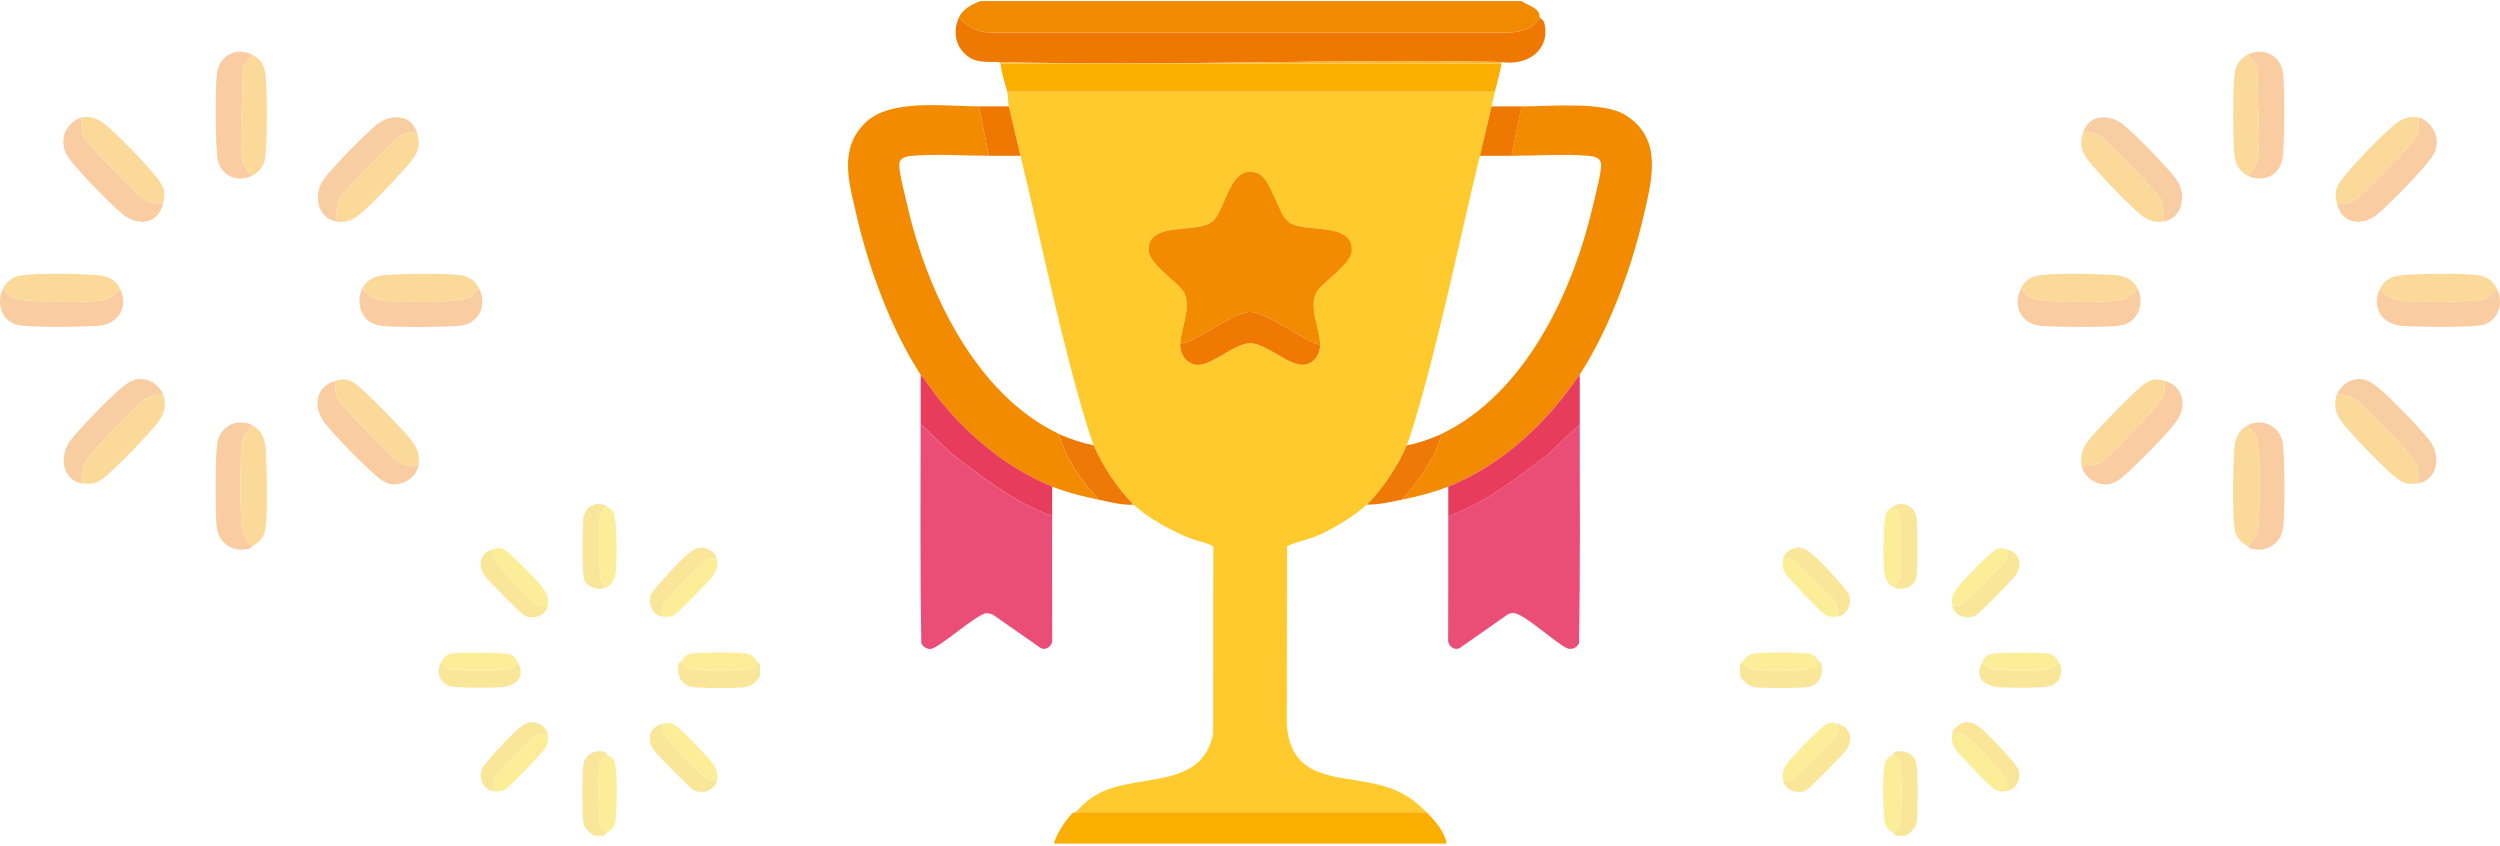 <svg width="198" height="67" viewBox="0 0 198 67" fill="none" xmlns="http://www.w3.org/2000/svg">
<path d="M120.504 0.086C120.865 0.337 121.487 0.511 121.768 0.859C121.971 1.11 121.899 1.289 121.955 1.388C121.425 2.235 120.615 2.492 119.653 2.565H78.51C77.391 2.578 76.69 2.137 75.945 1.388C76.254 0.72 76.993 0.323 77.659 0.084H120.502L120.504 0.086Z" fill="#F28A00"/>
<path d="M118.395 7.254C118.3 7.642 118.228 8.039 118.131 8.427C117.812 9.726 117.525 11.037 117.208 12.338C115.516 19.282 113.987 27 111.925 33.766C111.77 34.276 111.611 34.783 111.409 35.276C110.797 36.759 109.418 38.867 108.246 39.968C107.277 40.875 105.396 42.005 104.156 42.506C103.77 42.663 102.002 43.112 101.934 43.307L101.911 57.372C102.275 62.193 106.467 61.255 109.82 62.326C111.12 62.74 112.064 63.391 112.99 64.34H85.175C85.847 63.672 86.242 63.214 87.195 62.754C90.34 61.236 95.174 62.519 96.081 58.116L96.099 43.309C96.028 43.109 94.72 42.808 94.37 42.674C92.892 42.109 90.934 41.047 89.789 39.97C88.644 38.892 87.235 36.761 86.626 35.277C86.423 34.785 86.265 34.278 86.11 33.768C84.056 27.038 82.496 19.256 80.826 12.34C80.516 11.055 80.213 9.726 79.904 8.429C79.823 8.088 79.846 7.569 79.772 7.256H118.397L118.395 7.254ZM93.48 27.195C93.44 28.027 93.945 28.858 94.866 28.898C95.956 28.947 97.767 27.219 98.95 27.183C100.248 27.143 102.101 29.025 103.29 28.886C104.079 28.793 104.559 28.059 104.554 27.326C104.547 26.046 103.542 24.105 104.353 23.021C104.968 22.203 106.962 20.89 107.051 19.945C107.289 17.445 103.181 18.559 102.001 17.532C101.183 16.821 100.657 14.145 99.642 13.738C97.4 12.838 97.129 16.578 96.032 17.532C94.849 18.562 90.893 17.453 90.969 19.825C91.002 20.882 93.026 22.149 93.679 23.02C94.47 24.075 93.538 25.952 93.478 27.193L93.48 27.195Z" fill="#FECA2D"/>
<path d="M125.116 29.672C125.088 29.717 125.018 29.752 124.984 29.802C122.531 33.493 118.884 36.862 114.701 38.534C113.482 39.021 112.294 39.317 111.01 39.577C112.398 38.076 113.611 36.352 114.173 34.364C120.888 31.122 124.646 22.961 126.21 16.094C126.372 15.382 126.828 13.669 126.807 13.049C126.786 12.429 126.198 12.373 125.712 12.334C123.87 12.182 121.603 12.339 119.708 12.339L120.499 8.428C122.688 8.428 126.976 8.015 128.716 9.1C131.73 10.979 130.84 14.191 130.19 17.031C129.232 21.21 127.455 26.062 125.113 29.672H125.116Z" fill="#F28B00"/>
<path d="M77.528 8.427L78.318 12.338C76.425 12.338 74.157 12.181 72.315 12.333C71.829 12.373 71.239 12.442 71.219 13.048C71.2 13.654 71.656 15.378 71.816 16.094C73.361 22.929 77.161 31.154 83.854 34.363C84.417 36.352 85.63 38.075 87.017 39.576C85.743 39.315 84.537 39.019 83.325 38.533C79.146 36.855 75.497 33.494 73.042 29.801C73.008 29.751 72.938 29.714 72.91 29.671C70.561 26.051 68.794 21.221 67.832 17.03C67.257 14.516 66.399 11.823 68.507 9.744C70.499 7.781 74.808 8.426 77.522 8.426L77.528 8.427Z" fill="#F28B00"/>
<path d="M72.913 33.581L75.283 35.864C77.763 37.784 80.341 39.79 83.326 40.88C83.326 44.16 83.321 47.444 83.334 50.726C83.344 51.153 82.849 51.532 82.446 51.341L78.577 48.639L78.121 48.555C77.192 48.731 74.302 51.426 73.661 51.402C73.381 51.391 73.045 51.202 72.969 50.921C72.864 45.151 72.911 39.357 72.911 33.58L72.913 33.581Z" fill="#EA4E77"/>
<path d="M125.116 33.582C125.116 39.359 125.163 45.154 125.058 50.924C124.936 51.297 124.457 51.497 124.103 51.34C123.21 50.924 120.692 48.599 119.906 48.556C119.748 48.547 119.591 48.558 119.45 48.639L115.581 51.342C115.178 51.533 114.683 51.152 114.694 50.727C114.706 47.445 114.701 44.161 114.701 40.881C117.682 39.81 120.271 37.778 122.744 35.865L125.114 33.582H125.116Z" fill="#EA4E77"/>
<path d="M121.955 1.39C122.012 1.493 122.249 1.54 122.323 1.872C122.797 4.012 120.897 5.242 118.924 4.909C105.672 4.634 92.359 5.276 79.112 4.909C78.066 4.879 77.162 5.034 76.345 4.192C75.606 3.431 75.514 2.33 75.949 1.39C76.694 2.141 77.395 2.579 78.513 2.569H119.655C120.617 2.494 121.427 2.236 121.957 1.39H121.955Z" fill="#EF7803"/>
<path d="M118.923 5.04C118.799 5.789 118.577 6.52 118.396 7.256H79.771C79.572 6.419 79.357 6.008 79.244 5.04H118.924H118.923Z" fill="#F9AE00"/>
<path d="M85.177 64.338H112.992C113.666 65.03 114.406 65.841 114.573 66.814H83.463C83.724 65.972 84.315 65.08 84.912 64.432C85.02 64.316 85.166 64.349 85.177 64.338Z" fill="#F9AE00"/>
<path d="M83.33 38.533V40.878C80.344 39.79 77.766 37.782 75.287 35.862L72.916 33.579V29.799H73.048C75.503 33.492 79.152 36.853 83.331 38.531L83.33 38.533Z" fill="#E83C5C"/>
<path d="M125.117 29.802V33.582L122.746 35.865C120.274 37.778 117.685 39.81 114.703 40.881V38.535C118.884 36.864 122.531 33.495 124.986 29.804H125.118L125.117 29.802Z" fill="#E83C5C"/>
<path d="M86.626 35.276C87.237 36.759 88.62 38.866 89.789 39.968C88.847 40.025 87.931 39.763 87.02 39.576C85.633 38.075 84.419 36.352 83.857 34.363C84.66 34.748 85.752 35.095 86.626 35.276Z" fill="#EF7906"/>
<path d="M114.178 34.363C113.614 36.352 112.401 38.075 111.015 39.576C110.101 39.761 109.19 39.98 108.246 39.968C109.421 38.868 110.8 36.761 111.409 35.276C112.261 35.124 113.396 34.741 114.178 34.363Z" fill="#EF7906"/>
<path d="M79.901 8.428C80.212 9.723 80.514 11.053 80.824 12.338H78.32L77.529 8.428H79.901Z" fill="#EF7802"/>
<path d="M120.506 8.428L119.715 12.338H117.211C117.528 11.039 117.815 9.728 118.134 8.428H120.506Z" fill="#EF7802"/>
<path d="M118.92 4.909V5.039H79.24C79.236 5.015 79.132 4.959 79.107 4.909C92.355 5.276 105.665 4.634 118.92 4.909Z" fill="#FAB729"/>
<path d="M73.046 29.801H72.914V29.671C72.942 29.714 73.013 29.751 73.046 29.801Z" fill="#EA4E77"/>
<path d="M125.115 29.801H124.982C125.016 29.751 125.085 29.716 125.115 29.671V29.801Z" fill="#EA4E77"/>
<path d="M104.555 27.325C103.134 26.942 100.394 24.747 99.085 24.707C98.807 24.698 98.648 24.745 98.395 24.82C97.491 25.086 95.753 26.242 94.783 26.723C94.388 26.918 93.927 27.212 93.479 27.195C93.539 25.953 94.471 24.076 93.68 23.021C93.027 22.151 91.003 20.883 90.97 19.826C90.894 17.455 94.85 18.562 96.033 17.533C97.129 16.579 97.401 12.839 99.643 13.739C100.658 14.147 101.186 16.823 102.002 17.533C103.182 18.561 107.29 17.446 107.053 19.946C106.963 20.892 104.967 22.205 104.354 23.023C103.543 24.106 104.548 26.047 104.555 27.327V27.325Z" fill="#F28B00"/>
<path d="M104.553 27.325C104.556 28.058 104.076 28.795 103.288 28.885C102.1 29.025 100.249 27.142 98.949 27.183C97.767 27.219 95.955 28.945 94.865 28.898C93.944 28.858 93.438 28.027 93.479 27.195C93.926 27.212 94.388 26.918 94.782 26.723C95.752 26.244 97.491 25.086 98.394 24.82C98.648 24.745 98.806 24.698 99.085 24.707C100.393 24.747 103.132 26.942 104.555 27.325H104.553Z" fill="#EF7902"/>
<g opacity="0.4">
<path d="M26.56 30.163C26.519 30.827 26.525 31.254 26.914 31.799C27.416 32.504 30.831 36.056 31.494 36.536C31.971 36.881 32.595 36.999 33.144 36.834C33.028 37.692 32.102 38.348 31.303 38.365C30.667 38.379 30.254 38.081 29.791 37.686C28.812 36.849 26.428 34.446 25.675 33.442C24.752 32.208 25.024 30.586 26.56 30.163Z" fill="#F08014"/>
<path d="M12.925 16.093C12.542 17.77 10.891 17.952 9.69 16.945C8.674 16.095 6.457 13.808 5.633 12.76C5.128 12.117 4.898 11.586 5.075 10.723C5.194 10.146 5.898 9.407 6.459 9.301C6.454 9.942 6.371 10.451 6.747 11.004C7.225 11.701 10.644 15.203 11.339 15.728C11.869 16.13 12.281 16.136 12.925 16.093Z" fill="#F08014"/>
<path d="M19.975 4.328C19.68 4.752 19.243 5.048 19.159 5.61C19.3 7.787 18.945 10.261 19.145 12.4C19.215 13.145 19.552 13.382 19.975 13.91C18.885 14.459 17.607 14.008 17.265 12.763C17.041 11.949 17.029 6.552 17.205 5.655C17.471 4.294 18.802 3.74 19.975 4.328Z" fill="#F08014"/>
<path d="M19.977 33.68C19.603 34.152 19.251 34.43 19.164 35.085C18.98 36.483 19.013 40.303 19.148 41.751C19.217 42.495 19.555 42.732 19.977 43.261C19.921 43.29 19.865 43.42 19.753 43.449C18.428 43.8 17.282 43.027 17.15 41.629C17.048 40.557 17.016 35.659 17.266 34.824C17.623 33.636 18.905 33.132 19.977 33.678V33.68Z" fill="#F08014"/>
<path d="M9.513 22.886C10.215 24.347 9.32 25.679 7.814 25.802C6.722 25.89 2.146 25.966 1.303 25.716C0.108 25.359 -0.3 23.997 0.225 22.886C0.539 23.044 0.708 23.432 1.016 23.586C1.823 23.99 6.59 23.958 7.678 23.841C8.539 23.748 8.921 23.501 9.514 22.886H9.513Z" fill="#F07F13"/>
<path d="M33.027 10.514C32.431 10.459 32.042 10.512 31.558 10.879C30.729 11.506 27.732 14.62 27.087 15.485C26.56 16.191 26.664 16.695 26.678 17.549C25.112 17.309 24.757 15.377 25.675 14.149C26.399 13.182 28.847 10.693 29.791 9.905C30.863 9.007 32.563 8.995 33.026 10.514H33.027Z" fill="#F08117"/>
<path d="M37.966 22.886C38.615 24.286 37.889 25.664 36.383 25.802C35.289 25.901 30.733 25.972 29.849 25.74C28.653 25.425 28.145 23.997 28.677 22.886C29.338 23.599 29.899 23.794 30.846 23.861C31.97 23.94 36.473 24.005 37.25 23.543C37.508 23.39 37.674 23.021 37.964 22.886H37.966Z" fill="#F07F13"/>
<path d="M12.923 31.256C12.354 31.2 11.795 31.402 11.335 31.742C10.561 32.318 7.591 35.411 6.981 36.227C6.476 36.903 6.329 37.454 6.573 38.291C4.958 38.109 4.625 36.132 5.573 34.894C6.342 33.89 8.655 31.523 9.629 30.709C10.371 30.089 11.037 29.788 11.982 30.224C12.344 30.392 12.792 30.873 12.921 31.256H12.923Z" fill="#F08117"/>
<path d="M12.925 31.255C13.212 32.098 13.025 32.762 12.517 33.441C11.841 34.345 9.155 37.111 8.279 37.803C7.678 38.275 7.357 38.378 6.576 38.29C6.332 37.452 6.479 36.902 6.984 36.226C7.594 35.41 10.563 32.317 11.339 31.741C11.797 31.401 12.358 31.199 12.926 31.255H12.925Z" fill="#F6A000"/>
<path d="M33.03 10.514C33.303 11.412 33.172 11.974 32.619 12.698C31.931 13.596 29.245 16.403 28.385 17.064C27.88 17.452 27.314 17.646 26.68 17.549C26.665 16.695 26.562 16.191 27.089 15.484C27.734 14.62 30.732 11.506 31.56 10.878C32.044 10.512 32.432 10.461 33.03 10.514Z" fill="#F6A000"/>
<path d="M9.514 22.886C8.92 23.501 8.537 23.748 7.677 23.841C6.589 23.958 1.824 23.99 1.015 23.586C0.708 23.433 0.538 23.044 0.225 22.886C0.521 22.26 1.029 21.9 1.705 21.804C3.061 21.614 6.269 21.678 7.695 21.789C8.509 21.851 9.144 22.118 9.512 22.886H9.514Z" fill="#F6A000"/>
<path d="M37.963 22.886C37.673 23.021 37.507 23.392 37.249 23.544C36.471 24.007 31.968 23.94 30.845 23.861C29.896 23.794 29.337 23.6 28.676 22.886C29.04 22.125 29.696 21.85 30.493 21.789C31.92 21.68 35.127 21.614 36.483 21.804C37.174 21.901 37.676 22.265 37.963 22.886Z" fill="#F6A000"/>
<path d="M33.146 36.834C32.596 36.998 31.972 36.881 31.495 36.536C30.832 36.057 27.416 32.504 26.915 31.799C26.526 31.252 26.521 30.827 26.562 30.163C27.169 29.996 27.434 29.988 28.012 30.304C28.659 30.657 32.083 34.189 32.607 34.904C33.065 35.532 33.256 36.024 33.146 36.835V36.834Z" fill="#F69F00"/>
<path d="M12.925 16.093C12.282 16.136 11.868 16.13 11.339 15.729C10.646 15.203 7.226 11.701 6.748 11.004C6.369 10.451 6.453 9.942 6.459 9.301C7.204 9.16 7.757 9.411 8.331 9.857C9.276 10.592 11.562 12.994 12.341 13.968C12.949 14.729 13.15 15.112 12.925 16.093Z" fill="#F69F00"/>
<path d="M19.976 13.911C19.553 13.382 19.216 13.145 19.147 12.401C18.947 10.262 19.302 7.786 19.16 5.61C19.244 5.05 19.681 4.752 19.976 4.328C20.583 4.633 20.932 5.158 21.024 5.855C21.167 6.938 21.182 11.584 20.983 12.583C20.858 13.209 20.528 13.633 19.977 13.911H19.976Z" fill="#F6A000"/>
<path d="M19.976 43.263C19.553 42.735 19.216 42.498 19.147 41.753C19.012 40.306 18.979 36.483 19.163 35.087C19.25 34.431 19.602 34.153 19.976 33.682C20.714 34.057 20.98 34.735 21.039 35.557C21.145 37.032 21.216 40.467 21.024 41.858C20.932 42.536 20.518 42.976 19.976 43.263Z" fill="#F6A000"/>
<path d="M171.44 30.163C171.481 30.827 171.475 31.254 171.086 31.799C170.584 32.504 167.169 36.056 166.507 36.536C166.029 36.881 165.405 36.999 164.856 36.834C164.972 37.692 165.898 38.348 166.696 38.365C167.333 38.379 167.746 38.081 168.209 37.686C169.188 36.849 171.572 34.446 172.325 33.442C173.248 32.208 172.975 30.586 171.44 30.163Z" fill="#F08014"/>
<path d="M185.075 16.093C185.458 17.77 187.109 17.952 188.31 16.945C189.326 16.095 191.543 13.808 192.367 12.76C192.872 12.117 193.102 11.586 192.925 10.723C192.806 10.146 192.102 9.407 191.541 9.301C191.546 9.942 191.629 10.451 191.253 11.004C190.775 11.701 187.356 15.203 186.661 15.728C186.131 16.13 185.719 16.136 185.075 16.093Z" fill="#F08014"/>
<path d="M178.025 4.328C178.32 4.752 178.757 5.048 178.841 5.61C178.7 7.787 179.055 10.261 178.855 12.4C178.785 13.145 178.448 13.382 178.025 13.91C179.115 14.459 180.393 14.008 180.735 12.763C180.959 11.949 180.971 6.552 180.795 5.655C180.529 4.294 179.198 3.74 178.025 4.328Z" fill="#F08014"/>
<path d="M178.023 33.68C178.397 34.152 178.749 34.43 178.836 35.085C179.02 36.483 178.987 40.303 178.852 41.751C178.783 42.495 178.445 42.732 178.023 43.261C178.079 43.29 178.135 43.42 178.247 43.449C179.572 43.8 180.718 43.027 180.85 41.629C180.952 40.557 180.984 35.659 180.734 34.824C180.377 33.636 179.095 33.132 178.023 33.678V33.68Z" fill="#F08014"/>
<path d="M188.487 22.886C187.785 24.347 188.68 25.679 190.187 25.802C191.278 25.89 195.854 25.966 196.697 25.716C197.892 25.359 198.3 23.997 197.775 22.886C197.461 23.044 197.292 23.432 196.984 23.586C196.177 23.99 191.41 23.958 190.322 23.841C189.461 23.748 189.079 23.501 188.486 22.886H188.487Z" fill="#F07F13"/>
<path d="M164.973 10.514C165.569 10.459 165.958 10.512 166.442 10.879C167.271 11.506 170.268 14.62 170.913 15.485C171.44 16.191 171.336 16.695 171.322 17.549C172.888 17.309 173.243 15.377 172.325 14.149C171.601 13.182 169.153 10.693 168.209 9.905C167.137 9.007 165.437 8.995 164.974 10.514H164.973Z" fill="#F08117"/>
<path d="M160.034 22.886C159.385 24.286 160.111 25.664 161.617 25.802C162.711 25.901 167.267 25.972 168.151 25.74C169.347 25.425 169.855 23.997 169.323 22.886C168.662 23.599 168.101 23.794 167.154 23.861C166.03 23.94 161.527 24.005 160.75 23.543C160.492 23.39 160.326 23.021 160.036 22.886H160.034Z" fill="#F07F13"/>
<path d="M185.077 31.256C185.646 31.2 186.205 31.402 186.665 31.742C187.439 32.318 190.409 35.411 191.019 36.227C191.524 36.903 191.671 37.454 191.427 38.291C193.042 38.109 193.375 36.132 192.427 34.894C191.658 33.89 189.345 31.523 188.371 30.709C187.629 30.089 186.963 29.788 186.018 30.224C185.656 30.392 185.208 30.873 185.079 31.256H185.077Z" fill="#F08117"/>
<path d="M185.075 31.255C184.788 32.098 184.975 32.762 185.483 33.441C186.159 34.345 188.845 37.111 189.721 37.803C190.322 38.275 190.643 38.378 191.424 38.29C191.668 37.452 191.521 36.902 191.016 36.226C190.406 35.41 187.437 32.317 186.661 31.741C186.203 31.401 185.642 31.199 185.074 31.255H185.075Z" fill="#F6A000"/>
<path d="M164.97 10.514C164.697 11.412 164.828 11.974 165.381 12.698C166.069 13.596 168.755 16.403 169.615 17.064C170.12 17.452 170.685 17.646 171.32 17.549C171.335 16.695 171.438 16.191 170.911 15.484C170.266 14.62 167.268 11.506 166.44 10.878C165.956 10.512 165.568 10.461 164.97 10.514Z" fill="#F6A000"/>
<path d="M188.486 22.886C189.08 23.501 189.463 23.748 190.323 23.841C191.411 23.958 196.176 23.99 196.985 23.586C197.292 23.433 197.462 23.044 197.775 22.886C197.479 22.26 196.971 21.9 196.295 21.804C194.939 21.614 191.731 21.678 190.305 21.789C189.491 21.851 188.856 22.118 188.488 22.886H188.486Z" fill="#F6A000"/>
<path d="M160.037 22.886C160.327 23.021 160.493 23.392 160.751 23.544C161.528 24.007 166.032 23.94 167.155 23.861C168.103 23.794 168.663 23.6 169.324 22.886C168.96 22.125 168.304 21.85 167.507 21.789C166.08 21.68 162.873 21.614 161.517 21.804C160.826 21.901 160.324 22.265 160.037 22.886Z" fill="#F6A000"/>
<path d="M164.854 36.834C165.404 36.998 166.028 36.881 166.505 36.536C167.168 36.057 170.584 32.504 171.085 31.799C171.474 31.252 171.479 30.827 171.438 30.163C170.831 29.996 170.566 29.988 169.988 30.304C169.341 30.657 165.918 34.189 165.393 34.904C164.935 35.532 164.744 36.024 164.854 36.835V36.834Z" fill="#F69F00"/>
<path d="M185.075 16.093C185.718 16.136 186.132 16.13 186.661 15.729C187.354 15.203 190.774 11.701 191.252 11.004C191.631 10.451 191.547 9.942 191.541 9.301C190.796 9.16 190.243 9.411 189.669 9.857C188.724 10.592 186.438 12.994 185.659 13.968C185.051 14.729 184.849 15.112 185.075 16.093Z" fill="#F69F00"/>
<path d="M178.024 13.911C178.447 13.382 178.784 13.145 178.853 12.401C179.053 10.262 178.699 7.786 178.84 5.61C178.756 5.05 178.319 4.752 178.024 4.328C177.417 4.633 177.068 5.158 176.976 5.855C176.833 6.938 176.818 11.584 177.017 12.583C177.142 13.209 177.472 13.633 178.023 13.911H178.024Z" fill="#F6A000"/>
<path d="M178.024 43.263C178.447 42.735 178.784 42.498 178.853 41.753C178.989 40.306 179.021 36.483 178.837 35.087C178.75 34.431 178.398 34.153 178.024 33.682C177.286 34.057 177.02 34.735 176.961 35.557C176.855 37.032 176.784 40.467 176.976 41.858C177.068 42.536 177.482 42.976 178.024 43.263Z" fill="#F6A000"/>
<path d="M59.952 52.358C60.023 52.446 60.107 52.523 60.188 52.601V53.572C59.906 53.955 59.554 54.334 59.063 54.413C58.356 54.526 55.44 54.521 54.748 54.392C53.947 54.243 53.582 53.453 53.723 52.659C53.77 52.396 53.912 52.423 53.956 52.358C53.962 52.598 54.084 52.706 54.267 52.826C54.841 53.206 57.785 53.152 58.606 53.09C59.098 53.052 59.855 52.973 59.953 52.358H59.952Z" fill="#EFC000"/>
<path d="M48.077 59.758C47.784 59.928 47.55 60.201 47.495 60.554C47.363 61.41 47.401 64.002 47.484 64.92C47.528 65.409 47.647 65.696 48.077 65.945C47.992 66 47.917 66.114 47.842 66.188H47.018C46.691 65.883 46.278 65.644 46.203 65.151C46.094 64.441 46.089 61.255 46.203 60.555C46.328 59.78 47.062 59.379 47.787 59.519C48.033 59.566 48.032 59.732 48.079 59.761L48.077 59.758Z" fill="#EFC000"/>
<path d="M39.024 43.505C39.016 43.751 39 43.999 39.077 44.239C39.171 44.537 42.296 47.743 42.614 47.87C42.839 47.959 43.132 47.988 43.375 47.994C43.229 48.779 42.199 49.109 41.529 48.746C41.224 48.581 38.616 45.93 38.373 45.574C37.775 44.701 38.043 43.788 39.024 43.507V43.505Z" fill="#EFC000"/>
<path d="M52.429 57.333C52.422 57.579 52.406 57.826 52.483 58.066C52.586 58.39 55.75 61.618 56.095 61.741C56.317 61.82 56.547 61.837 56.779 61.822C56.634 62.607 55.603 62.937 54.933 62.574C54.628 62.408 52.02 59.757 51.777 59.402C51.179 58.528 51.447 57.615 52.428 57.334L52.429 57.333Z" fill="#EFC000"/>
<path d="M56.776 44.233C56.538 44.225 56.298 44.209 56.065 44.288C55.832 44.367 52.953 47.279 52.715 47.625C52.434 48.034 52.353 48.365 52.543 48.844C51.733 48.762 51.304 47.937 51.538 47.139C51.669 46.694 53.953 44.311 54.422 43.929C54.816 43.609 55.12 43.338 55.656 43.378C56.08 43.41 56.691 43.776 56.775 44.235L56.776 44.233Z" fill="#EFC000"/>
<path d="M41.024 52.48C41.652 53.672 40.835 54.338 39.676 54.426C38.955 54.48 36.074 54.523 35.547 54.309C34.773 53.993 34.55 53.204 34.91 52.48C35.132 52.592 35.238 52.828 35.469 52.934C36.045 53.195 40.016 53.191 40.544 52.896C40.714 52.8 40.826 52.562 41.024 52.481V52.48Z" fill="#EFC000"/>
<path d="M48.078 40.108C47.67 40.403 47.531 40.752 47.484 41.254C47.415 41.997 47.397 45.328 47.598 45.878C47.686 46.12 47.945 46.253 47.96 46.536C47.322 46.788 46.459 46.525 46.249 45.814C46.1 45.314 46.121 41.798 46.188 41.131C46.29 40.136 47.21 39.601 48.078 40.107V40.108Z" fill="#EFC000"/>
<path d="M43.374 58.059C43.046 58.028 42.812 58.05 42.508 58.198C41.981 58.454 39.261 61.298 39.099 61.84C39.005 62.158 39.03 62.366 39.142 62.668C38.332 62.586 37.904 61.761 38.138 60.964C38.269 60.519 40.553 58.135 41.021 57.754C41.416 57.434 41.719 57.163 42.255 57.203C42.679 57.234 43.29 57.601 43.374 58.059Z" fill="#EFC000"/>
<path d="M43.376 58.06C43.472 58.582 43.38 58.983 43.084 59.397C42.788 59.81 40.434 62.252 40.079 62.482C39.768 62.682 39.506 62.705 39.144 62.669C39.032 62.366 39.007 62.158 39.101 61.841C39.263 61.298 41.983 58.455 42.51 58.198C42.813 58.051 43.047 58.028 43.376 58.06Z" fill="#F7D300"/>
<path d="M48.079 40.108C48.25 40.207 48.511 40.429 48.599 40.603C48.873 41.147 48.858 44.383 48.789 45.147C48.736 45.736 48.537 46.309 47.961 46.537C47.947 46.255 47.688 46.121 47.599 45.879C47.399 45.329 47.415 41.998 47.486 41.255C47.533 40.752 47.671 40.403 48.079 40.11V40.108Z" fill="#F8D500"/>
<path d="M48.078 65.944C47.648 65.695 47.529 65.408 47.485 64.919C47.402 64.001 47.365 61.409 47.496 60.553C47.551 60.2 47.785 59.927 48.078 59.757C48.552 60.039 48.689 60.164 48.773 60.799C48.889 61.684 48.856 63.626 48.788 64.554C48.729 65.364 48.707 65.547 48.078 65.944Z" fill="#F8D500"/>
<path d="M59.953 52.358C59.854 52.975 59.097 53.054 58.605 53.091C57.784 53.153 54.84 53.205 54.266 52.826C54.083 52.706 53.961 52.599 53.955 52.358C54.26 51.907 54.406 51.798 54.949 51.746C55.871 51.658 58.174 51.634 59.059 51.763C59.576 51.839 59.655 51.991 59.951 52.358H59.953Z" fill="#F7D400"/>
<path d="M41.022 52.48C40.826 52.561 40.713 52.799 40.542 52.895C40.015 53.19 36.044 53.194 35.468 52.933C35.235 52.828 35.131 52.591 34.908 52.479C35.094 52.104 35.356 51.832 35.796 51.757C36.398 51.654 39.782 51.666 40.32 51.809C40.778 51.93 40.837 52.128 41.022 52.479V52.48Z" fill="#F7D400"/>
<path d="M56.779 44.233C56.875 44.756 56.783 45.157 56.487 45.57C56.191 45.983 53.837 48.426 53.482 48.656C53.171 48.856 52.909 48.879 52.547 48.843C52.357 48.365 52.437 48.033 52.719 47.624C52.958 47.278 55.848 44.363 56.069 44.287C56.29 44.211 56.542 44.224 56.781 44.232L56.779 44.233Z" fill="#F7D300"/>
<path d="M56.779 61.82C56.546 61.835 56.315 61.818 56.094 61.739C55.749 61.616 52.585 58.39 52.481 58.065C52.405 57.825 52.421 57.577 52.428 57.331C53.106 57.136 53.228 57.235 53.783 57.691C54.339 58.147 56.113 59.954 56.474 60.495C56.765 60.933 56.882 61.261 56.779 61.818V61.82Z" fill="#F7D400"/>
<path d="M43.376 47.992C43.133 47.986 42.84 47.958 42.614 47.868C42.296 47.742 39.172 44.535 39.077 44.237C39.001 43.997 39.017 43.749 39.024 43.503C39.702 43.309 39.824 43.408 40.379 43.864C40.934 44.319 42.709 46.127 43.069 46.668C43.361 47.105 43.477 47.433 43.374 47.991L43.376 47.992Z" fill="#F7D400"/>
<path d="M138.048 52.358C137.977 52.446 137.893 52.523 137.812 52.601V53.572C138.094 53.955 138.446 54.334 138.937 54.413C139.644 54.526 142.56 54.521 143.252 54.392C144.053 54.243 144.418 53.453 144.277 52.659C144.23 52.396 144.088 52.423 144.044 52.358C144.038 52.598 143.916 52.706 143.733 52.826C143.159 53.206 140.216 53.152 139.394 53.09C138.902 53.052 138.145 52.973 138.046 52.358H138.048Z" fill="#EFC000"/>
<path d="M149.923 59.758C150.216 59.928 150.45 60.201 150.505 60.554C150.637 61.41 150.599 64.002 150.516 64.92C150.472 65.409 150.353 65.696 149.923 65.945C150.008 66 150.083 66.114 150.159 66.188H150.982C151.309 65.883 151.722 65.644 151.797 65.151C151.906 64.441 151.911 61.255 151.797 60.555C151.672 59.78 150.938 59.379 150.213 59.519C149.967 59.566 149.969 59.732 149.921 59.761L149.923 59.758Z" fill="#EFC000"/>
<path d="M158.976 43.505C158.984 43.751 159 43.999 158.923 44.239C158.829 44.537 155.704 47.743 155.386 47.87C155.161 47.959 154.868 47.988 154.625 47.994C154.771 48.779 155.801 49.109 156.471 48.746C156.776 48.581 159.384 45.93 159.627 45.574C160.225 44.701 159.957 43.788 158.976 43.507V43.505Z" fill="#EFC000"/>
<path d="M145.571 57.333C145.578 57.579 145.594 57.826 145.517 58.066C145.414 58.39 142.25 61.618 141.905 61.741C141.683 61.82 141.453 61.837 141.221 61.822C141.366 62.607 142.397 62.937 143.067 62.574C143.372 62.408 145.98 59.757 146.223 59.402C146.821 58.528 146.553 57.615 145.572 57.334L145.571 57.333Z" fill="#EFC000"/>
<path d="M141.224 44.233C141.462 44.225 141.702 44.209 141.935 44.288C142.168 44.367 145.047 47.279 145.285 47.625C145.566 48.034 145.647 48.365 145.457 48.844C146.267 48.762 146.696 47.937 146.462 47.139C146.331 46.694 144.047 44.311 143.578 43.929C143.184 43.609 142.88 43.338 142.344 43.378C141.92 43.41 141.309 43.776 141.225 44.235L141.224 44.233Z" fill="#EFC000"/>
<path d="M156.976 52.48C156.348 53.672 157.165 54.338 158.324 54.426C159.045 54.48 161.926 54.523 162.453 54.309C163.227 53.993 163.45 53.204 163.09 52.48C162.868 52.592 162.762 52.828 162.531 52.934C161.955 53.195 157.984 53.191 157.456 52.896C157.286 52.8 157.174 52.562 156.976 52.481V52.48Z" fill="#EFC000"/>
<path d="M149.922 40.108C150.33 40.403 150.469 40.752 150.516 41.254C150.585 41.997 150.603 45.328 150.402 45.878C150.314 46.12 150.055 46.253 150.04 46.536C150.678 46.788 151.541 46.525 151.751 45.814C151.9 45.314 151.879 41.798 151.812 41.131C151.71 40.136 150.79 39.601 149.922 40.107V40.108Z" fill="#EFC000"/>
<path d="M154.626 58.059C154.954 58.028 155.188 58.05 155.492 58.198C156.019 58.454 158.739 61.298 158.901 61.84C158.995 62.158 158.97 62.366 158.858 62.668C159.668 62.586 160.096 61.761 159.862 60.964C159.731 60.519 157.447 58.135 156.979 57.754C156.584 57.434 156.281 57.163 155.745 57.203C155.321 57.234 154.71 57.601 154.626 58.059Z" fill="#EFC000"/>
<path d="M154.624 58.06C154.528 58.582 154.62 58.983 154.916 59.397C155.212 59.81 157.566 62.252 157.921 62.482C158.232 62.682 158.494 62.705 158.856 62.669C158.968 62.366 158.993 62.158 158.899 61.841C158.737 61.298 156.017 58.455 155.49 58.198C155.187 58.051 154.953 58.028 154.624 58.06Z" fill="#F7D300"/>
<path d="M149.921 40.108C149.75 40.207 149.489 40.429 149.401 40.603C149.127 41.147 149.142 44.383 149.211 45.147C149.264 45.736 149.463 46.309 150.039 46.537C150.053 46.255 150.312 46.121 150.401 45.879C150.601 45.329 150.585 41.998 150.514 41.255C150.467 40.752 150.329 40.403 149.921 40.11V40.108Z" fill="#F8D500"/>
<path d="M149.922 65.944C150.352 65.695 150.471 65.408 150.515 64.919C150.598 64.001 150.635 61.409 150.504 60.553C150.449 60.2 150.215 59.927 149.922 59.757C149.448 60.039 149.311 60.164 149.227 60.799C149.111 61.684 149.144 63.626 149.212 64.554C149.271 65.364 149.293 65.547 149.922 65.944Z" fill="#F8D500"/>
<path d="M138.047 52.358C138.146 52.975 138.903 53.054 139.395 53.091C140.216 53.153 143.16 53.205 143.734 52.826C143.917 52.706 144.039 52.599 144.045 52.358C143.74 51.907 143.594 51.798 143.051 51.746C142.129 51.658 139.826 51.634 138.941 51.763C138.424 51.839 138.345 51.991 138.049 52.358H138.047Z" fill="#F7D400"/>
<path d="M156.978 52.48C157.174 52.561 157.287 52.799 157.458 52.895C157.985 53.19 161.956 53.194 162.532 52.933C162.765 52.828 162.869 52.591 163.092 52.479C162.906 52.104 162.644 51.832 162.204 51.757C161.602 51.654 158.218 51.666 157.68 51.809C157.222 51.93 157.163 52.128 156.978 52.479V52.48Z" fill="#F7D400"/>
<path d="M141.221 44.233C141.125 44.756 141.217 45.157 141.513 45.57C141.809 45.983 144.163 48.426 144.518 48.656C144.829 48.856 145.091 48.879 145.453 48.843C145.643 48.365 145.564 48.033 145.281 47.624C145.042 47.278 142.152 44.363 141.931 44.287C141.71 44.211 141.458 44.224 141.219 44.232L141.221 44.233Z" fill="#F7D300"/>
<path d="M141.222 61.82C141.454 61.835 141.685 61.818 141.906 61.739C142.251 61.616 145.415 58.39 145.518 58.065C145.595 57.825 145.579 57.577 145.571 57.331C144.894 57.136 144.772 57.235 144.217 57.691C143.662 58.147 141.887 59.954 141.526 60.495C141.235 60.933 141.118 61.261 141.222 61.818V61.82Z" fill="#F7D400"/>
<path d="M154.624 47.992C154.867 47.986 155.16 47.958 155.386 47.868C155.704 47.742 158.829 44.535 158.923 44.237C158.999 43.997 158.983 43.749 158.976 43.503C158.298 43.309 158.176 43.408 157.621 43.864C157.066 44.319 155.291 46.127 154.931 46.668C154.639 47.105 154.523 47.433 154.626 47.991L154.624 47.992Z" fill="#F7D400"/>
</g>
</svg>
